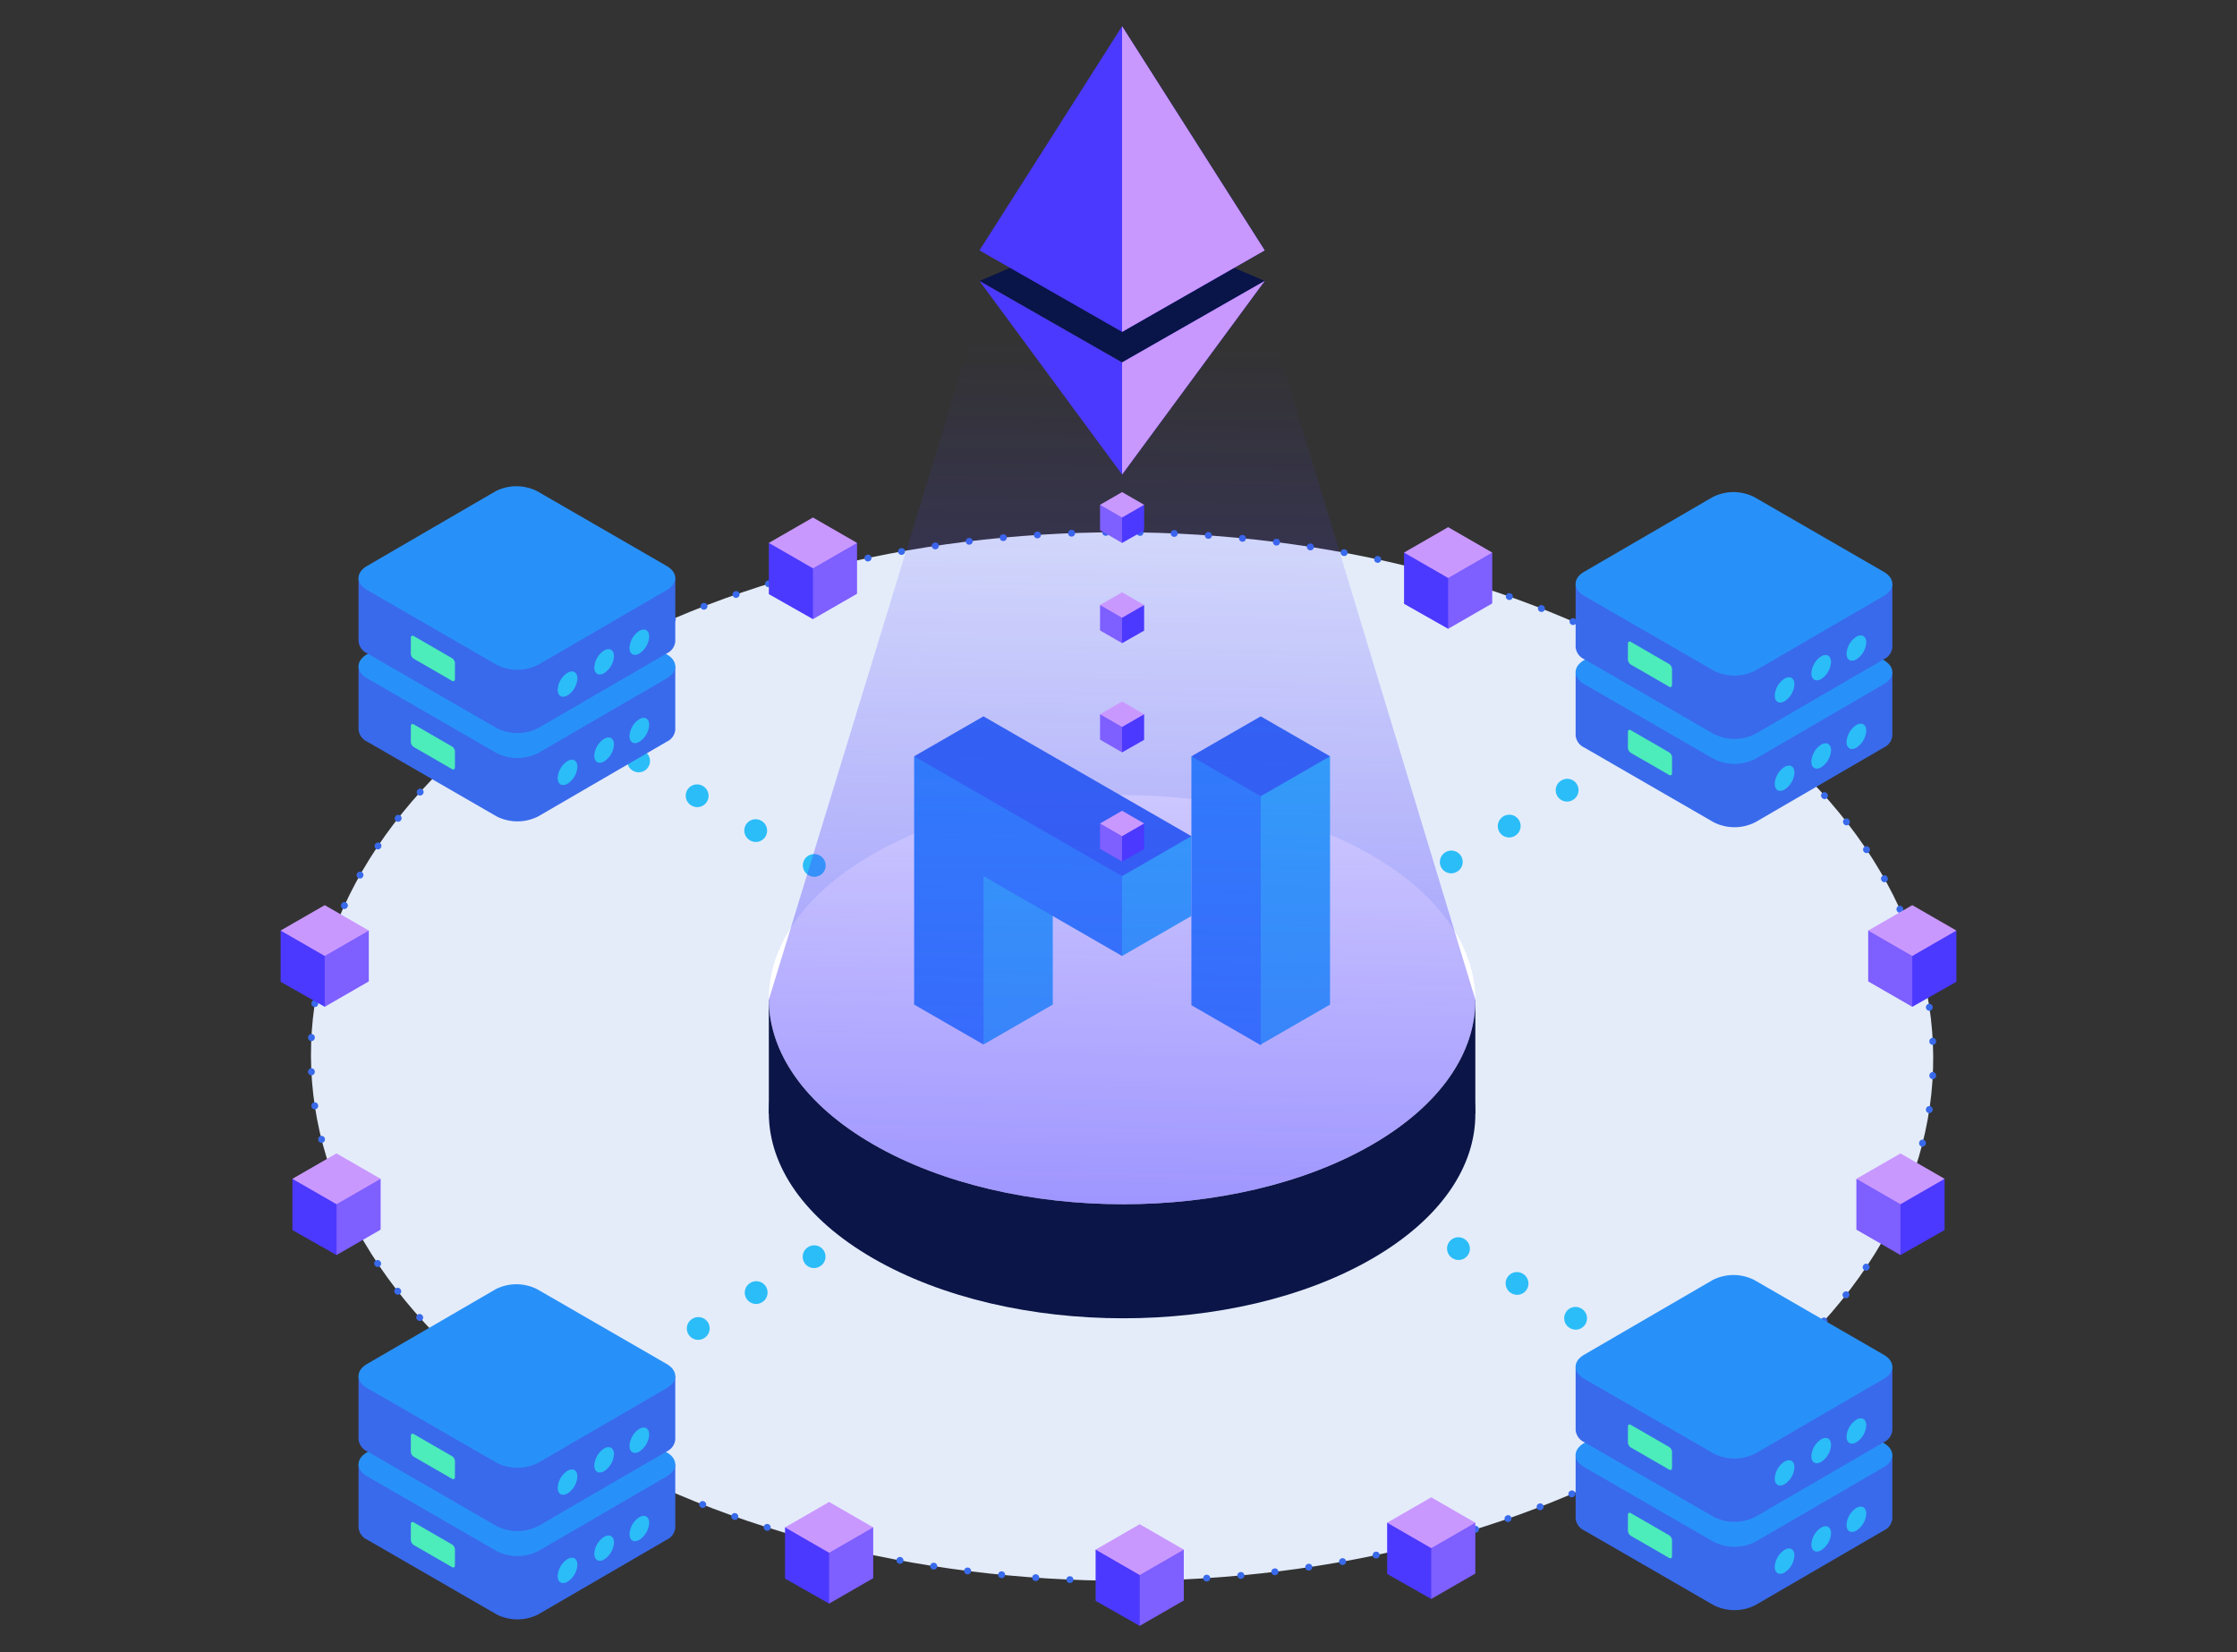 <svg viewBox="0 0 520 383.995" xmlns="http://www.w3.org/2000/svg" xmlns:xlink="http://www.w3.org/1999/xlink"><rect x="0" y="0" width="520" height="383.995" fill="#333333" stroke="none"/><linearGradient id="a" gradientUnits="userSpaceOnUse" x1="262.602" x2="255.355" y1="45.845" y2="456.22"><stop offset=".08" stop-color="#4b39ff" stop-opacity="0"/><stop offset="1" stop-color="#4b39ff"/></linearGradient><clipPath id="b"><path d="m95.494 358.711.015-5.26 10.254 5.92-.015 5.26z"/></clipPath><clipPath id="c"><path d="m129.645 368.951-.015-5.261 4.578-2.643.014 5.26z"/></clipPath><clipPath id="d"><path d="m138.157 363.774-.015-5.252 4.572-2.64.015 5.253z"/></clipPath><clipPath id="e"><path d="m146.338 359.212-.015-5.253 4.572-2.64.015 5.253z"/></clipPath><clipPath id="f"><path d="m95.494 338.183.015-5.253 10.254 5.92-.015 5.253z"/></clipPath><clipPath id="g"><path d="m129.645 348.43-.015-5.26 4.578-2.643.014 5.26z"/></clipPath><clipPath id="h"><path d="m138.157 343.254-.015-5.261 4.572-2.639.015 5.26z"/></clipPath><clipPath id="i"><path d="m146.338 338.691-.015-5.261 4.572-2.639.015 5.26z"/></clipPath><clipPath id="j"><path d="m378.409 356.569.015-5.26 10.254 5.92-.015 5.26z"/></clipPath><clipPath id="k"><path d="m412.558 366.807-.015-5.261 4.572-2.639.015 5.26z"/></clipPath><clipPath id="l"><path d="m421.064 361.633-.014-5.26 4.577-2.643.015 5.26z"/></clipPath><clipPath id="m"><path d="m429.246 357.071-.015-5.261 4.578-2.643.015 5.26z"/></clipPath><clipPath id="n"><path d="m378.409 336.041.015-5.253 10.254 5.92-.015 5.253z"/></clipPath><clipPath id="o"><path d="m412.558 346.278-.015-5.252 4.572-2.64.015 5.253z"/></clipPath><clipPath id="p"><path d="m421.064 341.105-.014-5.253 4.577-2.643.015 5.253z"/></clipPath><clipPath id="q"><path d="m429.246 336.542-.015-5.253 4.578-2.643.015 5.253z"/></clipPath><clipPath id="r"><path d="m378.409 174.59.015-5.253 10.254 5.92-.015 5.253z"/></clipPath><clipPath id="s"><path d="m412.558 184.827-.015-5.252 4.572-2.64.015 5.253z"/></clipPath><clipPath id="t"><path d="m421.064 179.654-.014-5.253 4.577-2.643.015 5.253z"/></clipPath><clipPath id="u"><path d="m429.246 175.091-.015-5.253 4.578-2.643.015 5.253z"/></clipPath><clipPath id="v"><path d="m378.409 154.069.015-5.26 10.254 5.92-.015 5.26z"/></clipPath><clipPath id="w"><path d="m412.558 164.307-.015-5.261 4.572-2.639.015 5.26z"/></clipPath><clipPath id="x"><path d="m421.064 159.134-.014-5.253 4.577-2.643.015 5.253z"/></clipPath><clipPath id="y"><path d="m429.246 154.571-.015-5.253 4.578-2.643.015 5.253z"/></clipPath><clipPath id="z"><path d="m95.494 173.231.015-5.253 10.254 5.92-.015 5.253z"/></clipPath><clipPath id="A"><path d="m129.645 183.47-.015-5.253 4.578-2.643.014 5.253z"/></clipPath><clipPath id="B"><path d="m138.157 178.293-.015-5.252 4.572-2.64.015 5.253z"/></clipPath><clipPath id="C"><path d="m146.338 173.731-.015-5.253 4.572-2.64.015 5.253z"/></clipPath><clipPath id="D"><path d="m95.494 152.71.015-5.26 10.254 5.92-.015 5.26z"/></clipPath><clipPath id="E"><path d="m129.645 162.949-.015-5.26 4.578-2.643.014 5.26z"/></clipPath><clipPath id="F"><path d="m138.157 157.773-.015-5.261 4.572-2.639.015 5.26z"/></clipPath><clipPath id="G"><path d="m146.338 153.211-.015-5.253 4.572-2.64.015 5.253z"/></clipPath><path d="m393.724 159.402c-73.873-47.587-193.257-47.586-266.649.001s-73.003 124.743.869 172.33c73.873 47.587 193.256 47.586 266.649-.001s73.003-124.743-.869-172.33" fill="#e4ecfa"/><path d="m393.723 159.402-.021-.013" fill="none" stroke="#396aeb" stroke-linecap="round" stroke-linejoin="round" stroke-width="1.579"/><path d="m386.968 155.256c-74.225-43.398-188.699-42.015-259.894 4.148-73.393 47.588-73.003 124.743.869 172.33s193.256 47.586 266.649-.001c72.279-46.865 72.999-122.408 2.444-170.143" style="fill:none;stroke:#396aeb;stroke-linecap:round;stroke-linejoin:round;stroke-width:1.579;stroke-dasharray:.053 7.903"/><path d="m393.737 159.411-.014-.009" fill="none" stroke="#396aeb" stroke-linecap="round" stroke-linejoin="round" stroke-width="1.579"/><path d="m121.892 333.804 284.531-176.244" style="fill:none;stroke:#2bbdf7;stroke-linecap:round;stroke-linejoin:round;stroke-width:5.262;stroke-dasharray:.053 15.786"/><path d="m121.192 160.653 285.932 170.057" style="fill:none;stroke:#2bbdf7;stroke-linecap:round;stroke-linejoin:round;stroke-width:5.262;stroke-dasharray:.053 15.786"/><path d="m318.707 225.21c-32.171-18.574-84.163-18.574-116.125.001s-31.793 48.69.379 67.264 84.163 18.574 116.125-.001 31.793-48.69-.379-67.264" fill="#0b1547"/><path d="m178.721 232.331h164.226v26.512h-164.226z" fill="#0b1547"/><path d="m318.707 198.702c-32.171-18.574-84.163-18.574-116.125.001s-31.793 48.69.379 67.264 84.163 18.574 116.125-.001 31.793-48.69-.379-67.264" fill="#fff"/><path d="m250.004 198.229 10.83 23.965 16.084-9.282h.029v-18.565z" fill="#2bbdf7" fill-rule="evenodd"/><path d="m297.73 180.423-10.042-3.766-10.742-.876v18.565 39.29l16.113 9.283 12.844-26.155-8.144-25.162z" fill="#2891f9" fill-rule="evenodd"/><path d="m296.796 175.782-3.736 9.282v57.71l16.113-9.283v-57.709z" fill="#2bbdf7" fill-rule="evenodd"/><path d="m293.06 166.499-16.113 9.283 16.113 9.282 16.113-9.282z" fill="#2b6def" fill-rule="evenodd"/><path d="m260.834 203.629-16.113-18.039-32.227-9.808v57.709l16.114 9.283 4.612-31.935 11.501 2.073 16.113 9.282z" fill="#2891f9" fill-rule="evenodd"/><path d="m228.608 166.499-16.114 9.283 48.34 27.847 7.297-4.203 8.816-5.079z" fill="#2b6def" fill-rule="evenodd"/><path d="m228.608 203.629v39.145l16.113-9.283v-20.579z" fill="#2bbdf7" fill-rule="evenodd"/><path d="m295.877 77.139c-.068-12.173 38.917-41.882 22.83-51.17-32.172-18.574-84.163-18.574-116.125.001-15.981 9.287-23.929 21.459-23.861 33.632l48.962 12.727-48.962 160.006h.001c.069 12.172 8.154 24.344 24.239 33.631 32.171 18.574 84.163 18.574 116.125-.001 15.982-9.288 23.93-21.46 23.861-33.633z" fill="url(#a)"/><path d="m227.683 65.3 33.15-14.207 33.15 14.207-33.15 18.943z" fill="#091448"/><path d="m227.683 58.196 33.15-52.094 33.15 52.094-33.15 18.943z" fill="#4b39ff"/><path d="m227.683 65.299 33.15 18.943 33.15-18.943-33.15 44.99z" fill="#4b39ff"/><path d="m260.833 6.102 33.15 52.094-33.15 18.943z" fill="#c998ff"/><path d="m260.833 84.242 33.15-18.943-33.15 44.99z" fill="#c998ff"/><path d="m156.972 355.062v-14.721l-12.192-0-19.884-11.48a10.683 10.683 0 0 0 -9.698 0l-19.754 11.48-12.094-0v14.722h0a3.442 3.442 0 0 0 2.024 2.809l30.052 17.35a10.689 10.689 0 0 0 9.698-0l29.856-17.351a3.395 3.395 0 0 0 1.993-2.809z" fill="#396aeb"/><path d="m154.946 337.532-30.052-17.35a10.683 10.683 0 0 0 -9.698 0l-29.856 17.351c-2.667 1.55-2.656 4.066.032 5.617l30.051 17.35a10.689 10.689 0 0 0 9.698 0l29.856-17.351c2.67-1.552 2.656-4.066-.032-5.617" fill="#2891f9"/><g clip-path="url(#b)"><path d="m105.08 358.976-8.881-5.128c-.383-.221-.69-.038-.692.394l-.01 3.676a1.506 1.506 0 0 0 .687 1.19l8.881 5.128c.377.218.684.042.685-.398l.01-3.676a1.516 1.516 0 0 0 -.681-1.187" fill="#4cecbb"/></g><g clip-path="url(#c)"><path d="m131.915 362.371a5.028 5.028 0 0 0 -2.278 3.954c.004 1.445 1.029 2.037 2.293 1.307a5.04 5.04 0 0 0 2.285-3.95c-.004-1.453-1.036-2.04-2.3-1.31" fill="#2bbdf7"/></g><g clip-path="url(#d)"><path d="m140.428 357.202a5.015 5.015 0 0 0 -2.278 3.946c.004 1.453 1.029 2.037 2.293 1.307a5.015 5.015 0 0 0 2.278-3.946c-.004-1.453-1.029-2.037-2.293-1.307" fill="#2bbdf7"/></g><g clip-path="url(#e)"><path d="m148.609 352.639a5.015 5.015 0 0 0 -2.278 3.946c.004 1.453 1.029 2.037 2.293 1.307a5.015 5.015 0 0 0 2.278-3.946c-.004-1.453-1.029-2.037-2.293-1.307" fill="#2bbdf7"/></g><path d="m156.972 334.539v-14.721l-12.192-0-19.884-11.48a10.683 10.683 0 0 0 -9.698 0l-19.754 11.48-12.094-0v14.722h0a3.442 3.442 0 0 0 2.024 2.809l30.051 17.35a10.689 10.689 0 0 0 9.698-0l29.856-17.351a3.395 3.395 0 0 0 1.993-2.809z" fill="#396aeb"/><path d="m154.947 317.01-30.052-17.35a10.683 10.683 0 0 0 -9.698 0l-29.856 17.351c-2.667 1.55-2.656 4.066.032 5.617l30.051 17.35a10.689 10.689 0 0 0 9.698 0l29.856-17.351c2.67-1.552 2.656-4.066-.032-5.617" fill="#2891f9"/><g clip-path="url(#f)"><path d="m105.08 338.455-8.881-5.128c-.383-.221-.69-.046-.692.394l-.01 3.676a1.504 1.504 0 0 0 .687 1.183l8.881 5.128c.377.218.684.042.685-.391l.01-3.676a1.504 1.504 0 0 0 -.681-1.187" fill="#4cecbb"/></g><g clip-path="url(#g)"><path d="m131.915 341.851a5.026 5.026 0 0 0 -2.278 3.946c.004 1.453 1.029 2.044 2.293 1.314a5.042 5.042 0 0 0 2.285-3.957c-.004-1.445-1.036-2.033-2.3-1.303" fill="#2bbdf7"/></g><g clip-path="url(#h)"><path d="m140.428 336.674a5.026 5.026 0 0 0 -2.278 3.946c.004 1.453 1.029 2.044 2.293 1.314a5.028 5.028 0 0 0 2.278-3.954c-.004-1.445-1.029-2.037-2.293-1.307" fill="#2bbdf7"/></g><g clip-path="url(#i)"><path d="m148.609 332.111a5.028 5.028 0 0 0 -2.278 3.954c.004 1.445 1.029 2.037 2.293 1.307a5.026 5.026 0 0 0 2.278-3.946c-.004-1.453-1.029-2.044-2.293-1.314" fill="#2bbdf7"/></g><path d="m439.883 352.917v-14.721l-12.192-0-19.884-11.48a10.683 10.683 0 0 0 -9.698 0l-19.754 11.48-12.094-0v14.722h0a3.442 3.442 0 0 0 2.024 2.809l30.052 17.35a10.689 10.689 0 0 0 9.698-0l29.856-17.351a3.395 3.395 0 0 0 1.993-2.809z" fill="#396aeb"/><path d="m437.858 335.387-30.051-17.35a10.683 10.683 0 0 0 -9.698 0l-29.856 17.351c-2.667 1.55-2.656 4.066.032 5.617l30.051 17.35a10.689 10.689 0 0 0 9.698 0l29.856-17.351c2.67-1.552 2.656-4.066-.032-5.617" fill="#2891f9"/><g clip-path="url(#j)"><path d="m387.995 356.834-8.887-5.131c-.377-.218-.684-.042-.685.398l-.01 3.676a1.516 1.516 0 0 0 .681 1.187l8.887 5.131c.377.218.684.035.685-.398l.01-3.676a1.504 1.504 0 0 0 -.681-1.187" fill="#4cecbb"/></g><g clip-path="url(#k)"><path d="m414.829 360.227a5.026 5.026 0 0 0 -2.278 3.946c.004 1.453 1.029 2.044 2.293 1.314a5.028 5.028 0 0 0 2.278-3.953c-.004-1.445-1.029-2.037-2.293-1.307" fill="#2bbdf7"/></g><g clip-path="url(#l)"><path d="m423.342 355.05a5.04 5.04 0 0 0 -2.285 3.95c.004 1.453 1.036 2.04 2.3 1.31a5.028 5.028 0 0 0 2.278-3.954c-.004-1.445-1.029-2.037-2.293-1.307" fill="#2bbdf7"/></g><g clip-path="url(#m)"><path d="m431.516 350.491a5.028 5.028 0 0 0 -2.278 3.953c.004 1.445 1.029 2.037 2.293 1.307a5.04 5.04 0 0 0 2.285-3.95c-.004-1.453-1.036-2.04-2.3-1.31" fill="#2bbdf7"/></g><path d="m439.883 332.395v-14.721l-12.192-0-19.884-11.48a10.683 10.683 0 0 0 -9.698 0l-19.754 11.48-12.094-0v14.722h0a3.442 3.442 0 0 0 2.024 2.809l30.052 17.35a10.689 10.689 0 0 0 9.698-0l29.856-17.351a3.395 3.395 0 0 0 1.993-2.809z" fill="#396aeb"/><path d="m437.858 314.865-30.051-17.35a10.683 10.683 0 0 0 -9.698 0l-29.856 17.351c-2.667 1.55-2.656 4.066.032 5.617l30.051 17.35a10.689 10.689 0 0 0 9.698 0l29.856-17.351c2.67-1.552 2.656-4.066-.032-5.617" fill="#2891f9"/><g clip-path="url(#n)"><path d="m387.995 336.313-8.887-5.131c-.377-.218-.684-.042-.685.391l-.01 3.683a1.502 1.502 0 0 0 .681 1.179l8.887 5.131c.377.218.684.042.685-.391l.01-3.683a1.502 1.502 0 0 0 -.681-1.179" fill="#4cecbb"/></g><g clip-path="url(#o)"><path d="m414.829 339.706a5.015 5.015 0 0 0 -2.278 3.946c.004 1.453 1.029 2.037 2.293 1.307a5.015 5.015 0 0 0 2.278-3.946c-.004-1.453-1.029-2.037-2.293-1.307" fill="#2bbdf7"/></g><g clip-path="url(#p)"><path d="m423.342 334.529a5.028 5.028 0 0 0 -2.285 3.95c.004 1.453 1.036 2.033 2.3 1.303a5.015 5.015 0 0 0 2.278-3.946c-.004-1.453-1.029-2.037-2.293-1.307" fill="#2bbdf7"/></g><g clip-path="url(#q)"><path d="m431.516 329.97a5.037 5.037 0 0 0 -2.278 3.946c.004 1.453 1.035 2.033 2.293 1.307a5.028 5.028 0 0 0 2.285-3.95c-.004-1.445-1.036-2.033-2.3-1.303" fill="#2bbdf7"/></g><path d="m439.883 170.943v-14.721l-12.192-0-19.884-11.48a10.683 10.683 0 0 0 -9.698 0l-19.754 11.48-12.094-0v14.722h0a3.442 3.442 0 0 0 2.024 2.809l30.052 17.35a10.689 10.689 0 0 0 9.698-0l29.856-17.351a3.395 3.395 0 0 0 1.993-2.809z" fill="#396aeb"/><path d="m437.858 153.413-30.051-17.35a10.683 10.683 0 0 0 -9.698 0l-29.856 17.351c-2.667 1.55-2.656 4.066.032 5.617l30.051 17.35a10.689 10.689 0 0 0 9.698-0l29.856-17.351c2.67-1.552 2.656-4.066-.032-5.617" fill="#2891f9"/><g clip-path="url(#r)"><path d="m387.995 174.862-8.887-5.131c-.377-.218-.684-.042-.685.391l-.01 3.683a1.502 1.502 0 0 0 .681 1.179l8.887 5.131c.377.218.684.042.685-.391l.01-3.683a1.502 1.502 0 0 0 -.681-1.179" fill="#4cecbb"/></g><g clip-path="url(#s)"><path d="m414.829 178.255a5.015 5.015 0 0 0 -2.278 3.946c.004 1.453 1.029 2.037 2.293 1.307a5.015 5.015 0 0 0 2.278-3.946c-.004-1.453-1.029-2.037-2.293-1.307" fill="#2bbdf7"/></g><g clip-path="url(#t)"><path d="m423.342 173.078a5.028 5.028 0 0 0 -2.285 3.95c.004 1.453 1.036 2.033 2.3 1.303a5.015 5.015 0 0 0 2.278-3.946c-.004-1.453-1.029-2.037-2.293-1.307" fill="#2bbdf7"/></g><g clip-path="url(#u)"><path d="m431.516 168.519a5.015 5.015 0 0 0 -2.278 3.946c.004 1.453 1.029 2.037 2.293 1.307a5.028 5.028 0 0 0 2.285-3.95c-.004-1.453-1.036-2.033-2.3-1.303" fill="#2bbdf7"/></g><path d="m439.883 150.42v-14.721l-12.192-0-19.884-11.48a10.683 10.683 0 0 0 -9.698 0l-19.754 11.48-12.094-0v14.722h0a3.442 3.442 0 0 0 2.024 2.809l30.052 17.35a10.689 10.689 0 0 0 9.698-0l29.856-17.351a3.395 3.395 0 0 0 1.993-2.809z" fill="#396aeb"/><path d="m437.858 132.89-30.051-17.35a10.683 10.683 0 0 0 -9.698 0l-29.856 17.351c-2.667 1.55-2.656 4.066.032 5.617l30.051 17.35a10.689 10.689 0 0 0 9.698-0l29.856-17.351c2.67-1.552 2.656-4.066-.032-5.617" fill="#2891f9"/><g clip-path="url(#v)"><path d="m387.995 154.334-8.887-5.131c-.377-.218-.684-.035-.685.398l-.01 3.676a1.504 1.504 0 0 0 .681 1.187l8.887 5.131c.377.218.684.042.685-.398l.01-3.676a1.516 1.516 0 0 0 -.681-1.187" fill="#4cecbb"/></g><g clip-path="url(#w)"><path d="m414.829 157.727a5.028 5.028 0 0 0 -2.278 3.954c.004 1.445 1.029 2.037 2.293 1.307a5.026 5.026 0 0 0 2.278-3.946c-.004-1.453-1.029-2.044-2.293-1.314" fill="#2bbdf7"/></g><g clip-path="url(#x)"><path d="m423.342 152.558a5.028 5.028 0 0 0 -2.285 3.95c.004 1.453 1.036 2.033 2.3 1.303a5.015 5.015 0 0 0 2.278-3.946c-.004-1.453-1.029-2.037-2.293-1.307" fill="#2bbdf7"/></g><g clip-path="url(#y)"><path d="m431.516 147.999a5.026 5.026 0 0 0 -2.278 3.946c.004 1.453 1.035 2.033 2.293 1.307a5.028 5.028 0 0 0 2.285-3.95c-.004-1.453-1.036-2.033-2.3-1.303" fill="#2bbdf7"/></g><path d="m156.972 169.583v-14.721l-12.192-0-19.884-11.48a10.683 10.683 0 0 0 -9.698 0l-19.754 11.48-12.094-0v14.722h0a3.442 3.442 0 0 0 2.024 2.809l30.052 17.35a10.689 10.689 0 0 0 9.698-0l29.856-17.351a3.395 3.395 0 0 0 1.993-2.809z" fill="#396aeb"/><path d="m154.946 152.053-30.052-17.35a10.683 10.683 0 0 0 -9.698 0l-29.856 17.351c-2.667 1.55-2.656 4.066.032 5.617l30.051 17.35a10.689 10.689 0 0 0 9.698 0l29.856-17.351c2.67-1.552 2.656-4.066-.032-5.617" fill="#2891f9"/><g clip-path="url(#z)"><path d="m105.08 173.503-8.881-5.128c-.383-.221-.69-.046-.692.387l-.01 3.683a1.504 1.504 0 0 0 .687 1.183l8.881 5.128c.377.218.684.042.685-.391l.01-3.683a1.502 1.502 0 0 0 -.681-1.179" fill="#4cecbb"/></g><g clip-path="url(#A)"><path d="m131.915 176.898a5.015 5.015 0 0 0 -2.278 3.946c.004 1.453 1.029 2.037 2.293 1.307a5.028 5.028 0 0 0 2.285-3.95c-.004-1.453-1.036-2.033-2.3-1.303" fill="#2bbdf7"/></g><g clip-path="url(#B)"><path d="m140.428 171.721a5.015 5.015 0 0 0 -2.278 3.946c.004 1.453 1.029 2.037 2.293 1.307a5.015 5.015 0 0 0 2.278-3.946c-.004-1.453-1.029-2.037-2.293-1.307" fill="#2bbdf7"/></g><g clip-path="url(#C)"><path d="m148.609 167.158a5.015 5.015 0 0 0 -2.278 3.946c.004 1.453 1.029 2.037 2.293 1.307a5.015 5.015 0 0 0 2.278-3.946c-.004-1.453-1.029-2.037-2.293-1.307" fill="#2bbdf7"/></g><path d="m156.972 149.06v-14.721l-12.192-0-19.884-11.48a10.683 10.683 0 0 0 -9.698 0l-19.754 11.48-12.094-0v14.722h0a3.442 3.442 0 0 0 2.024 2.809l30.052 17.35a10.689 10.689 0 0 0 9.698-0l29.856-17.351a3.395 3.395 0 0 0 1.993-2.809z" fill="#396aeb"/><path d="m154.947 131.53-30.052-17.35a10.683 10.683 0 0 0 -9.698 0l-29.856 17.351c-2.667 1.55-2.656 4.066.032 5.617l30.051 17.35a10.689 10.689 0 0 0 9.698 0l29.856-17.351c2.67-1.552 2.656-4.066-.032-5.617" fill="#2891f9"/><g clip-path="url(#D)"><path d="m105.08 152.975-8.881-5.128c-.383-.221-.69-.046-.692.394l-.01 3.676a1.506 1.506 0 0 0 .687 1.19l8.881 5.128c.377.218.684.042.685-.398l.01-3.676a1.504 1.504 0 0 0 -.681-1.187" fill="#4cecbb"/></g><g clip-path="url(#E)"><path d="m131.915 156.37a5.028 5.028 0 0 0 -2.278 3.954c.004 1.445 1.029 2.037 2.293 1.307a5.04 5.04 0 0 0 2.285-3.95c-.004-1.453-1.036-2.04-2.3-1.31" fill="#2bbdf7"/></g><g clip-path="url(#F)"><path d="m140.428 151.193a5.028 5.028 0 0 0 -2.278 3.953c.004 1.453 1.029 2.037 2.293 1.307a5.015 5.015 0 0 0 2.278-3.946c-.004-1.453-1.029-2.044-2.293-1.314" fill="#2bbdf7"/></g><g clip-path="url(#G)"><path d="m148.609 146.638a5.015 5.015 0 0 0 -2.278 3.946c.004 1.453 1.029 2.037 2.293 1.307a5.015 5.015 0 0 0 2.278-3.946c-.004-1.453-1.029-2.037-2.293-1.307" fill="#2bbdf7"/></g><g fill-rule="evenodd"><path d="m267.901 363.125-6.388-2.396-6.834-.557v10.622 1.286l10.251 5.813 8.171-15.358-5.181 6.514z" fill="#4b39ff"/><path d="m267.307 360.172-2.377 5.905v11.816l10.251-5.906v-11.815z" fill="#7e5fff"/><path d="m264.93 354.266-10.251 5.906 10.251 5.905 10.251-5.905z" fill="#c998ff"/><path d="m335.667 356.872-6.388-2.396-6.834-.557v10.622 1.286l10.251 5.813 8.171-15.358-5.181 6.514z" fill="#4b39ff"/><path d="m335.072 353.919-2.377 5.906v11.815l10.251-5.906v-11.815z" fill="#7e5fff"/><path d="m332.695 348.013-10.251 5.906 10.251 5.906 10.251-5.906z" fill="#c998ff"/><path d="m195.704 357.951-6.388-2.396-6.834-.557v10.622 1.286l10.251 5.813 8.171-15.358-5.181 6.514z" fill="#4b39ff"/><path d="m195.11 354.998-2.377 5.906v11.815l10.251-5.906v-11.815z" fill="#7e5fff"/><path d="m192.733 349.092-10.251 5.906 10.251 5.906 10.251-5.906z" fill="#c998ff"/><path d="m81.195 276.94-6.388-2.396-6.834-.557v10.622 1.286l10.251 5.813 8.171-15.358-5.181 6.514z" fill="#4b39ff"/><path d="m80.6 273.987-2.377 5.906v11.815l10.252-5.905v-11.816z" fill="#7e5fff"/><path d="m78.223 268.082-10.251 5.905 10.251 5.906 10.252-5.906z" fill="#c998ff"/><path d="m78.453 219.24-6.388-2.396-6.834-.557v10.622 1.286l10.251 5.813 8.171-15.358-5.181 6.514z" fill="#4b39ff"/><path d="m77.859 216.287-2.377 5.905v11.816l10.251-5.906v-11.815z" fill="#7e5fff"/><path d="m75.482 210.381-10.251 5.906 10.251 5.905 10.251-5.905z" fill="#c998ff"/><path d="m191.943 129.139-6.388-2.396-6.834-.557v10.622 1.286l10.251 5.813 8.171-15.358-5.181 6.514z" fill="#4b39ff"/><path d="m191.349 126.186-2.377 5.906v11.815l10.251-5.905v-11.816z" fill="#7e5fff"/><path d="m188.972 120.281-10.251 5.905 10.251 5.906 10.251-5.906z" fill="#c998ff"/><path d="m339.598 131.384-6.388-2.396-6.834-.557v10.622 1.286l10.251 5.813 8.171-15.358-5.181 6.514z" fill="#4b39ff"/><path d="m339.003 128.431-2.377 5.906v11.815l10.251-5.906v-11.815z" fill="#7e5fff"/><path d="m336.626 122.525-10.251 5.906 10.251 5.906 10.251-5.906z" fill="#c998ff"/><path d="m438.805 276.94 6.388-2.396 6.834-.557v10.622 1.286l-10.251 5.813-8.171-15.358 5.181 6.514z" fill="#4b39ff"/><path d="m439.4 273.987 2.377 5.906v11.815l-10.252-5.905v-11.816z" fill="#7e5fff"/><path d="m441.777 268.082 10.251 5.905-10.251 5.906-10.252-5.906z" fill="#c998ff"/><path d="m441.547 219.24 6.388-2.396 6.834-.557v10.622 1.286l-10.251 5.813-8.171-15.358 5.181 6.514z" fill="#4b39ff"/><path d="m442.141 216.287 2.377 5.905v11.816l-10.251-5.906v-11.815z" fill="#7e5fff"/><path d="m444.518 210.381 10.251 5.906-10.251 5.905-10.251-5.905z" fill="#c998ff"/><path d="m259.348 118.805 3.194-1.198 3.416-.279v5.31.643l-5.125 2.906-4.085-7.678 2.59 3.256z" fill="#4b39ff"/><path d="m259.645 117.329 1.189 2.952v5.906l-5.125-2.952v-5.906z" fill="#7e5fff"/><path d="m260.834 114.376 5.124 2.953-5.124 2.952-5.125-2.952z" fill="#c998ff"/><path d="m259.348 142.101 3.194-1.198 3.416-.279v5.31.643l-5.125 2.906-4.085-7.678 2.59 3.256z" fill="#4b39ff"/><path d="m259.645 140.624 1.189 2.953v5.906l-5.125-2.952v-5.907z" fill="#7e5fff"/><path d="m260.834 137.672 5.124 2.952-5.124 2.953-5.125-2.953z" fill="#c998ff"/><path d="m259.348 167.485 3.194-1.198 3.416-.279v5.31.643l-5.125 2.906-4.085-7.678 2.59 3.256z" fill="#4b39ff"/><path d="m259.645 166.009 1.189 2.952v5.907l-5.125-2.952v-5.907z" fill="#7e5fff"/><path d="m260.834 163.057 5.124 2.952-5.124 2.952-5.125-2.952z" fill="#c998ff"/><path d="m259.348 192.87 3.194-1.198 3.416-.279v5.31.643l-5.125 2.906-4.085-7.678 2.59 3.256z" fill="#4b39ff"/><path d="m259.645 191.393 1.189 2.953v5.906l-5.125-2.952v-5.907z" fill="#7e5fff"/><path d="m260.834 188.441 5.124 2.952-5.124 2.953-5.125-2.953z" fill="#c998ff"/></g></svg>